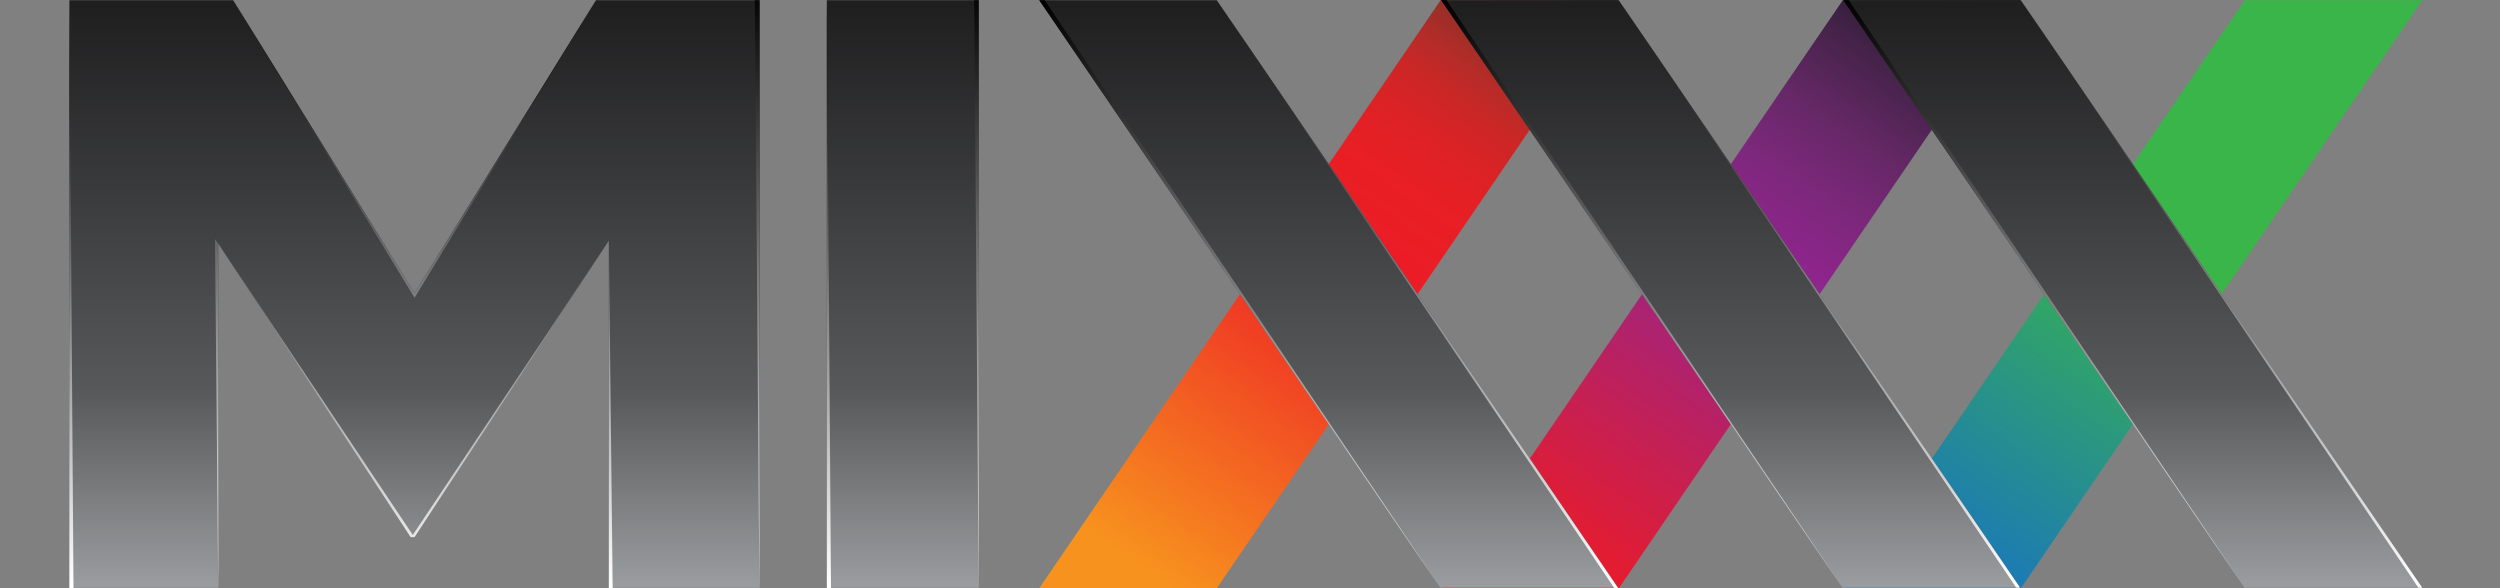 <svg xmlns="http://www.w3.org/2000/svg" xmlns:xlink="http://www.w3.org/1999/xlink" id="svg2" width="102" height="24" version="1.1"><rect width="100%" height="100%" fill="#808080" stroke="none"/><defs id="defs4"><clipPath id="z"><path id="path52" d="M 0,0 H 358.182 V 89.118 H 0 V 0 z" transform="translate(0 .028)"/></clipPath><clipPath id="L"><path id="path130" d="M 0,0 H 88.123 V 89.118 H 0 V 0 z" transform="translate(208.82)"/></clipPath><clipPath id="O"><path id="path143" d="M 0,0 H 88.123 V 89.118 H 0 V 0 z" transform="translate(270.03)"/></clipPath><linearGradient id="w" x1="74.993" x2="13.486" y1="-.146" y2="88.767" gradientTransform="matrix(.268 0 0 .269 76.878 .008)" gradientUnits="userSpaceOnUse"><stop id="stop7" offset=".478" stop-color="#39b549"/><stop id="stop9" offset="1" stop-color="#1a76bc"/></linearGradient><linearGradient id="x" x1="74.998" x2="13.488" y1="-.15" y2="88.767" gradientTransform="matrix(.268 0 0 .269 44.068 .008)" gradientUnits="userSpaceOnUse"><stop id="stop12" offset="0" stop-color="#381f1f"/><stop id="stop14" offset=".002" stop-color="#3a1f20"/><stop id="stop16" offset=".038" stop-color="#5b2825"/><stop id="stop18" offset=".076" stop-color="#7c2f28"/><stop id="stop20" offset=".117" stop-color="#9b2e28"/><stop id="stop22" offset=".163" stop-color="#b62c28"/><stop id="stop24" offset=".213" stop-color="#cc2626"/><stop id="stop26" offset=".271" stop-color="#dc2225"/><stop id="stop28" offset=".344" stop-color="#e81f25"/><stop id="stop30" offset=".478" stop-color="#ed1b26"/><stop id="stop32" offset="1" stop-color="#f7921e"/></linearGradient><linearGradient id="y" x1="74.992" x2="13.485" y1="-.147" y2="88.766" gradientTransform="matrix(.268 0 0 .269 60.475 .008)" gradientUnits="userSpaceOnUse"><stop id="stop35" offset="0" stop-color="#120e1e"/><stop id="stop37" offset=".023" stop-color="#1b1426"/><stop id="stop39" offset=".145" stop-color="#442349"/><stop id="stop41" offset=".255" stop-color="#652866"/><stop id="stop43" offset=".351" stop-color="#7c287b"/><stop id="stop45" offset=".429" stop-color="#8b2589"/><stop id="stop47" offset=".478" stop-color="#91268f"/><stop id="stop49" offset="1" stop-color="#ed1b26"/></linearGradient><linearGradient id="A" x1="44.061" x2="44.061" y1=".247" y2="93.878" gradientTransform="translate(6.223 0)" gradientUnits="userSpaceOnUse"><stop id="stop55" offset="0" stop-color="#1f1f20"/><stop id="stop57" offset=".006" stop-color="#1f1f20"/><stop id="stop59" offset=".633" stop-color="#58595b"/><stop id="stop61" offset="1" stop-color="#a5a8aa"/></linearGradient><linearGradient id="B" x1="44.066" x2="44.066" y1=".247" y2="93.878" gradientTransform="translate(6.223 0)" gradientUnits="userSpaceOnUse"><stop id="stop64" offset="0" stop-color="#1f1f20"/><stop id="stop66" offset=".006" stop-color="#1f1f20"/><stop id="stop68" offset=".633" stop-color="#58595b"/><stop id="stop70" offset="1" stop-color="#a5a8aa"/></linearGradient><linearGradient id="C" x1="44.066" x2="44.066" y1=".247" y2="93.878" gradientTransform="translate(6.223 0)" gradientUnits="userSpaceOnUse"><stop id="stop73" offset="0" stop-color="#1f1f20"/><stop id="stop75" offset=".006" stop-color="#1f1f20"/><stop id="stop77" offset=".633" stop-color="#58595b"/><stop id="stop79" offset="1" stop-color="#a5a8aa"/></linearGradient><linearGradient id="D" x1="11.557" x2="11.557" y1=".247" y2="93.878" gradientTransform="translate(6.223 0)" gradientUnits="userSpaceOnUse"><stop id="stop82" offset="0" stop-color="#1f1f20"/><stop id="stop84" offset=".006" stop-color="#1f1f20"/><stop id="stop86" offset=".633" stop-color="#58595b"/><stop id="stop88" offset="1" stop-color="#a5a8aa"/></linearGradient><linearGradient id="E" x1="52.543" x2="52.543" y1=".247" y2="93.878" gradientTransform="translate(6.223 0)" gradientUnits="userSpaceOnUse"><stop id="stop91" offset="0" stop-color="#1f1f20"/><stop id="stop93" offset=".006" stop-color="#1f1f20"/><stop id="stop95" offset=".633" stop-color="#58595b"/><stop id="stop97" offset="1" stop-color="#a5a8aa"/></linearGradient><linearGradient id="F" x1=".348" x2=".348" y1="90.637" y2="-2.332" gradientTransform="matrix(.268 0 0 .269 41.413 .008)" gradientUnits="userSpaceOnUse"><stop id="stop100" offset="0" stop-color="#fff"/><stop id="stop102" offset="1"/></linearGradient><linearGradient id="G" x1=".348" x2=".348" y1="90.637" y2="-2.332" gradientTransform="matrix(.268 0 0 .269 32.465 .008)" gradientUnits="userSpaceOnUse"><stop id="stop105" offset="0" stop-color="#fff"/><stop id="stop107" offset="1"/></linearGradient><linearGradient id="H" x1=".313" x2=".313" y1="88.656" y2="1.172" gradientTransform="matrix(.268 0 0 .269 35.405 .008)" gradientUnits="userSpaceOnUse"><stop id="stop110" offset="0" stop-color="#fff"/><stop id="stop112" offset="1"/></linearGradient><linearGradient id="I" x1=".312" x2=".312" y1="88.656" y2="1.172" gradientTransform="matrix(.268 0 0 .269 4.5 .008)" gradientUnits="userSpaceOnUse"><stop id="stop115" offset="0" stop-color="#fff"/><stop id="stop117" offset="1"/></linearGradient><linearGradient id="J" x1="30.55" x2="30.55" y1="89.118" y2="-3.241" gradientTransform="matrix(.268 0 0 .269 51.314 .008)" gradientUnits="userSpaceOnUse"><stop id="stop120" offset="0" stop-color="#fff"/><stop id="stop122" offset="1"/></linearGradient><linearGradient id="K" x1="30.548" x2="30.548" y1="90.026" y2=".105" gradientTransform="matrix(.268 0 0 .269 44.071 .008)" gradientUnits="userSpaceOnUse"><stop id="stop125" offset="0" stop-color="#fff"/><stop id="stop127" offset="1"/></linearGradient><linearGradient id="M" x1="30.55" x2="30.55" y1="89.118" y2="-3.241" gradientTransform="translate(6.223 0)" gradientUnits="userSpaceOnUse"><stop id="stop133" offset="0" stop-color="#fff"/><stop id="stop135" offset="1"/></linearGradient><linearGradient id="N" x1="30.549" x2="30.549" y1="90.025" y2=".105" gradientTransform="translate(6.223 0)" gradientUnits="userSpaceOnUse"><stop id="stop138" offset="0" stop-color="#fff"/><stop id="stop140" offset="1"/></linearGradient><linearGradient id="P" x1="30.549" x2="30.549" y1="89.118" y2="-3.241" gradientTransform="translate(6.223 0)" gradientUnits="userSpaceOnUse"><stop id="stop146" offset="0" stop-color="#fff"/><stop id="stop148" offset="1"/></linearGradient><linearGradient id="Q" x1="30.549" x2="30.549" y1="90.025" y2=".105" gradientTransform="translate(6.223 0)" gradientUnits="userSpaceOnUse"><stop id="stop151" offset="0" stop-color="#fff"/><stop id="stop153" offset="1"/></linearGradient><linearGradient id="R" x1=".292" x2=".292" y1="52.64" y2="-37.899" gradientTransform="matrix(.268 0 0 .269 26.509 9.828)" gradientUnits="userSpaceOnUse"><stop id="stop156" offset="0" stop-color="#fff"/><stop id="stop158" offset="1"/></linearGradient><linearGradient id="S" x1=".248" x2=".248" y1="52.916" y2="-35.326" gradientTransform="matrix(.268 0 0 .269 10.44 9.754)" gradientUnits="userSpaceOnUse"><stop id="stop161" offset="0" stop-color="#fff"/><stop id="stop163" offset="1"/></linearGradient><linearGradient id="T" x1="27.626" x2="27.626" y1="89.12" y2=".13" gradientTransform="matrix(.268 0 0 .269 11.179 .008)" gradientUnits="userSpaceOnUse"><stop id="stop166" offset="0" stop-color="#fff"/><stop id="stop168" offset="1"/></linearGradient><linearGradient id="U" x1="29.726" x2="29.726" y1="53.389" y2="-36.621" gradientTransform="matrix(.268 0 0 .269 10.575 9.828)" gradientUnits="userSpaceOnUse"><stop id="stop171" offset="0" stop-color="#fff"/><stop id="stop173" offset="1"/></linearGradient></defs><path id="path197" fill="url(#w)" d="m75.21 24 16.379-23.992h7.24l-16.376 23.992h-7.243z"/><path id="path199" fill="url(#x)" d="m42.4 24 16.378-23.992h7.244l-16.376 23.992h-7.246z"/><path id="path201" fill="url(#y)" d="m58.807 24 16.379-23.992h7.24l-16.376 23.992h-7.242z"/><g id="g203" clip-path="url(#z)" transform="matrix(.268 0 0 .269 2.832 -8.03e-5)"><path id="path205" fill="url(#A)" d="M 88.123,89.118 27.023,0 H 0 l 61.096,89.118 h 27.027 z" transform="translate(147.64 .028)"/><path id="path207" fill="url(#B)" d="M 88.133,89.118 27.022,0 H 0 l 61.11,89.118 h 27.023 z" transform="translate(208.84 .028)"/><path id="path209" fill="url(#C)" d="M 88.134,89.118 27.023,0 H 0 l 61.111,89.118 h 27.023 z" transform="translate(270.05 .028)"/><path id="path211" fill="url(#D)" fill-rule="evenodd" d="M 0,0 H 23.115 V 89.118 H 0 V 0 z" transform="translate(115.31 .028)"/><path id="path213" fill="url(#E)" d="m22.665 89.118v-52.188l29.276 44.438h0.597l29.58-44.89v52.64h22.969v-89.118h-24.916l-27.633 44.437-27.619-44.437h-24.919v89.118h22.665z" transform="translate(0 .028)"/></g><path id="path215" fill="url(#F)" d="m39.932 24v-23.993h-0.187l0.187 23.993z"/><path id="path217" fill="url(#G)" d="m30.984 24v-23.993h-0.187l0.187 23.993z"/><path id="path219" fill="url(#H)" d="m33.904 24-0.168-23.993v23.993h0.168z"/><path id="path221" fill="url(#I)" d="m2.999 24-0.168-23.993v23.993h0.168z"/><path id="path223" fill="url(#J)" d="m66.022 24-16.376-23.993 16.222 23.993h0.154z"/><path id="path225" fill="url(#K)" d="m42.623 0.007h-0.22l16.375 23.993-16.155-23.993z"/><g id="g227" clip-path="url(#L)" transform="matrix(.268 0 0 .269 2.832 -8.03e-5)"><path id="path229" fill="url(#M)" d="M 61.1,89.118 0,0 60.525,89.118 H 61.1 z" transform="translate(235.85)"/><path id="path231" fill="url(#N)" d="M 0.822,0 H 0 L 61.097,89.118 0.822,0 z" transform="translate(208.82)"/></g><g id="g233" clip-path="url(#O)" transform="matrix(.268 0 0 .269 2.839 .007)"><path id="path235" fill="url(#P)" d="M 61.1,89.118 0,0 60.525,89.118 H 61.1 z" transform="translate(297.06)"/><path id="path237" fill="url(#Q)" d="M 0.821,0 H 0 L 61.097,89.118 0.821,0 z" transform="translate(270.03)"/></g><path id="path239" fill="url(#R)" d="m24.841 9.828v14.172h0.156l-0.156-14.172z"/><path id="path241" fill="url(#S)" d="m8.905 24v-14.05l-0.133-0.196 0.133 14.246z"/><path id="path243" fill="url(#T)" d="m16.914 12.147 7.405-12.139-7.406 11.963-7.402-11.963 7.403 12.139z"/><path id="path245" fill="url(#U)" d="m8.907 9.95 7.847 11.964h0.16l7.928-12.085-8 11.999-7.934-11.878z"/></svg>